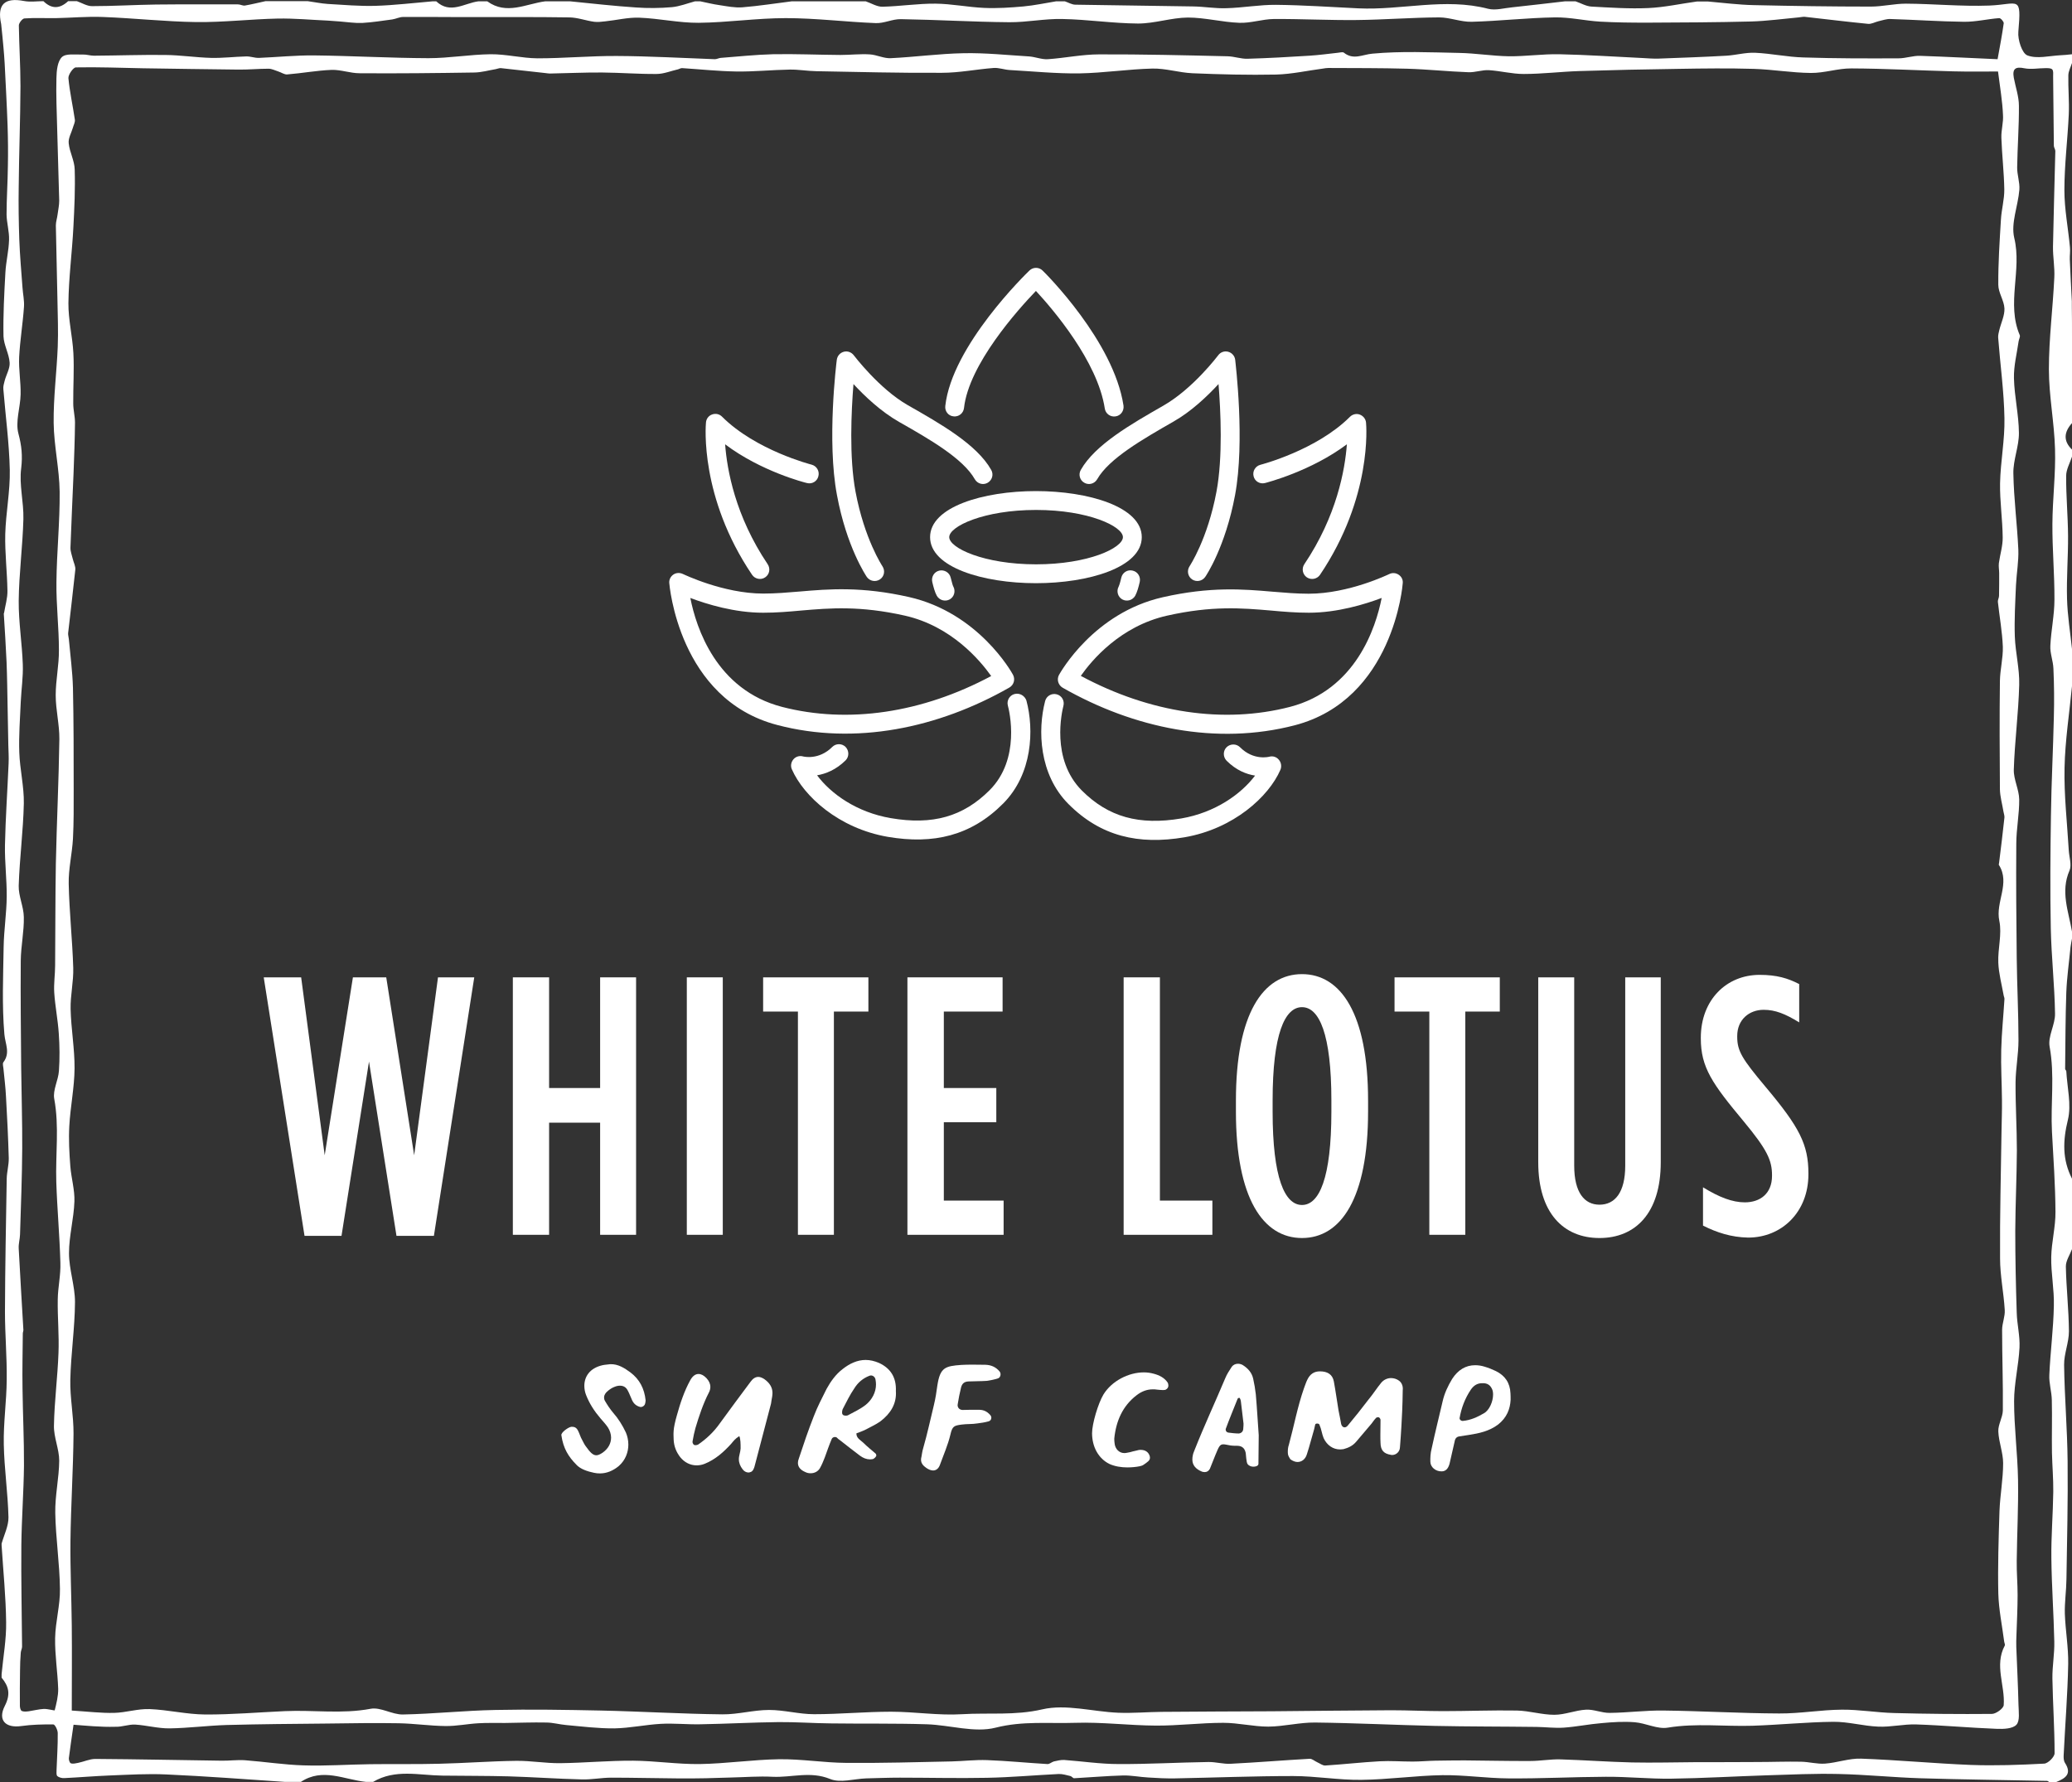 <?xml version="1.0" encoding="utf-8"?>
<!-- Generator: Adobe Illustrator 25.4.1, SVG Export Plug-In . SVG Version: 6.00 Build 0)  -->
<svg version="1.1" id="Lager_1" xmlns="http://www.w3.org/2000/svg" xmlns:xlink="http://www.w3.org/1999/xlink" x="0px" y="0px"
	 viewBox="0 0 141.73 121.89" style="enable-background:new 0 0 141.73 121.89;" xml:space="preserve">
<rect x="0" y="0" width="141.73" height="121.89" fill="#333333" stroke="none"/>
<style type="text/css">
	.st0{fill:#FFFFFF;}
</style>
<g>
	<g>
		<path class="st0" d="M141.73,23.02c0,0.89,0,1.77,0,2.66c0,0.85,0,1.69,0,2.54c0,0.24,0,0.48,0,0.72c-0.54,0.6-0.62,1.21,0,1.81
			c0,0.16,0,0.32,0,0.48c-0.14,0.44-0.4,0.88-0.4,1.32c-0.01,1.36,0.12,2.73,0.13,4.09c0.01,1.44-0.11,2.87-0.07,4.31
			c0.03,1.15,0.22,2.29,0.34,3.44c0,0.85,0,1.69,0,2.54c-0.18,1.86-0.47,3.71-0.51,5.58c-0.04,1.89,0.18,3.78,0.29,5.67
			c0.03,0.46,0.21,0.99,0.05,1.36c-0.63,1.44-0.07,2.79,0.17,4.18c0,0.16,0,0.32,0,0.48c-0.03,0.19-0.08,0.38-0.1,0.57
			c-0.1,1.04-0.25,2.07-0.29,3.11c-0.06,1.74-0.06,3.48-0.08,5.23c0,0.05,0.07,0.1,0.08,0.16c0.06,1.11,0.36,2.29,0.11,3.32
			c-0.35,1.43-0.39,2.72,0.28,4.03c0,0.2,0,0.4,0,0.6c0,1.29,0,2.58,0,3.86c0,0.12,0,0.24,0,0.36c-0.15,0.4-0.43,0.8-0.42,1.2
			c0.03,1.48,0.2,2.95,0.21,4.42c0,0.77-0.34,1.54-0.33,2.3c0.03,2.2,0.22,4.4,0.24,6.6c0.03,2.69-0.04,5.37-0.08,8.06
			c-0.01,0.79-0.13,1.57-0.11,2.35c0.04,1.15,0.25,2.31,0.23,3.45c-0.04,2.08-0.21,4.15-0.31,6.23c-0.01,0.18,0,0.39,0.09,0.53
			c0.5,0.77,0.01,1.06-0.6,1.31c-0.16,0-0.32,0-0.48,0c-0.05-0.03-0.1-0.08-0.15-0.08c-2.9-0.06-5.8-0.09-8.7-0.18
			c-1.85-0.06-3.7-0.25-5.55-0.29c-1.64-0.04-3.28,0.04-4.92,0.09c-2.18,0.07-4.36,0.2-6.54,0.23c-1.49,0.02-2.98-0.14-4.47-0.13
			c-2.23,0.01-4.45,0.13-6.68,0.11c-1.5-0.01-3-0.24-4.5-0.22c-1.85,0.03-3.69,0.3-5.54,0.32c-1.56,0.02-3.11-0.26-4.67-0.26
			c-2.69,0-5.39,0.11-8.08,0.16c-0.6,0.01-1.21-0.02-1.81-0.06c-0.58-0.03-1.16-0.15-1.73-0.14c-1.12,0.03-2.24,0.13-3.36,0.19
			c-0.08,0-0.16-0.13-0.25-0.15c-0.26-0.06-0.54-0.15-0.8-0.14c-1.64,0.08-3.28,0.23-4.91,0.26c-1.98,0.04-3.97-0.01-5.95-0.01
			c-0.77,0-1.55,0.03-2.32,0.05c-0.83,0.03-1.76,0.33-2.46,0.04c-1.34-0.55-2.63-0.09-3.93-0.15c-0.95-0.05-1.9,0.03-2.85,0.05
			c-0.58,0.01-1.15,0.04-1.73,0.05c-0.65,0.01-1.3,0.02-1.96,0.01c-1.5-0.01-3-0.05-4.5-0.05c-0.67,0-1.34,0.14-2.01,0.12
			c-1.67-0.04-3.34-0.16-5.01-0.21c-1.51-0.04-3.02-0.03-4.53-0.05c-1.6-0.02-3.23-0.47-4.74,0.43c-0.16,0-0.32,0-0.48,0
			c-1.49-0.15-2.97-0.99-4.46,0c-0.36,0-0.72,0-1.08,0c-2.71-0.18-5.41-0.39-8.12-0.51c-1.29-0.06-2.58,0.02-3.87,0.07
			c-1.04,0.04-2.07,0.13-3.11,0.18c-0.16,0.01-0.37-0.04-0.48-0.14c-0.08-0.08-0.05-0.29-0.05-0.44c0.03-0.83,0.09-1.67,0.08-2.5
			c0-0.21-0.19-0.59-0.3-0.59c-0.73-0.01-1.48,0.01-2.2,0.11c-1.07,0.15-1.62-0.4-1.12-1.38c0.41-0.8,0.27-1.34-0.22-1.93
			c0-0.08,0-0.16,0-0.24c0.11-1.19,0.33-2.38,0.31-3.56c-0.02-1.75-0.2-3.5-0.31-5.25c0-0.04,0-0.08,0-0.12
			c0.17-0.6,0.48-1.21,0.47-1.8c-0.04-1.67-0.29-3.33-0.32-4.99c-0.03-1.47,0.19-2.95,0.2-4.42c0.02-1.55-0.12-3.09-0.12-4.64
			c0.01-3.04,0.07-6.07,0.12-9.11c0.01-0.47,0.15-0.94,0.14-1.41c-0.04-1.41-0.11-2.81-0.19-4.21c-0.03-0.63-0.11-1.25-0.17-1.87
			c-0.01-0.16-0.08-0.37-0.01-0.47c0.49-0.65,0.13-1.24,0.07-1.92c-0.17-1.98-0.08-3.99-0.05-5.99c0.02-1.14,0.2-2.28,0.21-3.42
			c0.01-1.17-0.14-2.35-0.12-3.52c0.04-1.87,0.17-3.74,0.25-5.6c0.02-0.42-0.01-0.84-0.02-1.25c-0.02-0.89-0.03-1.78-0.05-2.67
			c-0.02-1-0.03-2-0.07-3c-0.05-1.11-0.12-2.21-0.19-3.32c0-0.02,0.02-0.04,0.02-0.05c0.08-0.5,0.24-1.01,0.23-1.51
			c-0.02-1.3-0.18-2.59-0.15-3.88c0.04-1.46,0.34-2.93,0.31-4.39c-0.04-1.84-0.29-3.68-0.44-5.52c-0.02-0.19,0.04-0.39,0.09-0.58
			c0.11-0.42,0.37-0.84,0.34-1.24c-0.04-0.61-0.4-1.2-0.42-1.8c-0.03-1.45,0.05-2.91,0.13-4.36c0.04-0.75,0.23-1.48,0.25-2.23
			c0.02-0.58-0.16-1.16-0.17-1.74c0-1.1,0.08-2.21,0.09-3.31c0.02-0.92,0.01-1.84-0.02-2.76c-0.05-1.42-0.13-2.84-0.2-4.26
			C0.3,3.98,0.27,3.63,0.24,3.28c-0.05-0.54-0.1-1.09-0.16-1.63C-0.21,0.31,0.3-0.19,1.65,0.07c0.43,0.08,0.88,0.01,1.32,0.01
			c0.56,0.55,1.12,0.53,1.69,0c0.2,0,0.4,0,0.6,0C5.6,0.2,5.95,0.42,6.29,0.42c1.46,0,2.92-0.09,4.38-0.11
			c1.87-0.02,3.74-0.01,5.61-0.01c0.16,0,0.32,0.1,0.47,0.08c0.47-0.08,0.94-0.2,1.41-0.3c0.96,0,1.93,0,2.89,0
			c0.46,0.06,0.91,0.16,1.37,0.19c1.08,0.06,2.17,0.16,3.25,0.13c1.31-0.04,2.62-0.2,3.93-0.31c0.08,0,0.16,0,0.24,0
			c0.96,0.9,1.93,0.12,2.89,0c0.2,0,0.4,0,0.6,0c1.32,0.96,2.65,0.17,3.97,0c0.56,0,1.12,0,1.69,0c1.5,0.15,3,0.32,4.5,0.42
			c0.82,0.06,1.65,0.05,2.47-0.02c0.53-0.05,1.06-0.26,1.58-0.4c0.12,0,0.24,0,0.36,0c0.44,0.09,0.87,0.2,1.31,0.26
			c0.52,0.08,1.06,0.19,1.57,0.15c1.13-0.09,2.25-0.27,3.38-0.41c0.52,0,1.04,0,1.57,0c0.96,0,1.93,0,2.89,0c0.2,0,0.4,0,0.6,0
			c0.38,0.13,0.77,0.38,1.15,0.37c1.21-0.03,2.41-0.22,3.62-0.21c1.11,0.01,2.21,0.24,3.32,0.29c0.9,0.04,1.8-0.02,2.7-0.1
			c0.75-0.07,1.49-0.23,2.23-0.35c0.2,0,0.4,0,0.6,0c0.24,0.08,0.48,0.23,0.72,0.23c2.68,0.05,5.36,0.07,8.05,0.12
			c0.76,0.01,1.53,0.15,2.29,0.12c1.13-0.03,2.26-0.24,3.39-0.23c1.87,0.02,3.74,0.15,5.62,0.24c2.96,0.14,5.92-0.74,8.88,0.03
			c0.51,0.13,1.1-0.05,1.65-0.1c1.2-0.13,2.41-0.27,3.61-0.41c0.24,0,0.48,0,0.72,0c0.36,0.12,0.72,0.34,1.09,0.36
			c1.3,0.07,2.6,0.16,3.9,0.1c1.11-0.05,2.22-0.3,3.33-0.45c0.24,0,0.48,0,0.72,0c1.05,0.09,2.11,0.23,3.16,0.25
			c2.67,0.06,5.34,0.1,8,0.1c0.8,0,1.6-0.2,2.4-0.2c1.9,0.01,3.8,0.2,5.7,0.13c2.02-0.08,2.21-0.75,1.99,1.79
			c-0.05,0.54,0.25,1.48,0.62,1.62c0.65,0.25,1.49,0.03,2.24-0.01c0.27-0.01,0.54-0.04,0.81-0.07c0,0.2,0,0.4,0,0.6
			c-0.09,0.28-0.24,0.55-0.25,0.83c-0.02,0.89,0.07,1.79,0.03,2.68c-0.08,1.73-0.3,3.46-0.3,5.19c0,1.3,0.26,2.6,0.38,3.9
			c0.03,0.28-0.02,0.56-0.01,0.84c0.04,0.95,0.09,1.91,0.14,2.86c0,0.12,0,0.24,0,0.36C141.73,21.65,141.73,22.33,141.73,23.02z
			 M136.67,4.89c-0.82,0-1.94,0.02-3.07-0.01c-2.32-0.06-4.64-0.19-6.95-0.2c-0.93-0.01-1.85,0.32-2.78,0.31
			c-1.3-0.01-2.61-0.24-3.91-0.28c-1.71-0.05-3.43-0.03-5.15,0c-2.26,0.03-4.51,0.08-6.77,0.15c-1.27,0.04-2.54,0.2-3.82,0.2
			c-0.79,0-1.58-0.21-2.37-0.26c-0.46-0.03-0.94,0.16-1.41,0.14c-1.4-0.05-2.8-0.2-4.19-0.24c-1.8-0.05-3.6-0.04-5.39-0.05
			c-0.12,0-0.24,0.02-0.36,0.04c-1.07,0.14-2.13,0.38-3.2,0.41c-1.91,0.04-3.82-0.01-5.73-0.09c-0.92-0.04-1.83-0.34-2.74-0.32
			c-1.66,0.04-3.32,0.3-4.99,0.33c-1.59,0.02-3.18-0.14-4.77-0.23c-0.37-0.02-0.75-0.17-1.11-0.14c-1.18,0.09-2.35,0.33-3.53,0.33
			c-2.86,0.02-5.73-0.06-8.59-0.11c-0.61-0.01-1.21-0.12-1.82-0.11c-1.22,0.02-2.45,0.15-3.67,0.13c-1.23-0.02-2.45-0.15-3.68-0.23
			c-0.09-0.01-0.19,0.05-0.28,0.08c-0.49,0.11-0.99,0.32-1.48,0.32c-1.24,0.01-2.47-0.09-3.71-0.1c-1.19-0.01-2.39,0.05-3.58,0.07
			c-0.1,0-0.2-0.02-0.3-0.03c-1.02-0.11-2.04-0.23-3.06-0.34c-0.11-0.01-0.23,0.05-0.35,0.07c-0.48,0.08-0.96,0.22-1.45,0.23
			C29.85,5,27.22,5.03,24.6,5.01c-0.64,0-1.29-0.25-1.92-0.23c-1.01,0.04-2.02,0.23-3.03,0.31c-0.2,0.02-0.41-0.14-0.61-0.2
			c-0.22-0.07-0.45-0.19-0.67-0.19c-0.69,0-1.38,0.07-2.08,0.06c-2.17-0.02-4.35-0.06-6.52-0.09C8.24,4.64,6.72,4.58,5.19,4.61
			c-0.18,0-0.53,0.5-0.51,0.74c0.09,0.95,0.3,1.88,0.44,2.83c0.03,0.18-0.09,0.38-0.14,0.57C4.88,9.09,4.66,9.46,4.7,9.8
			c0.06,0.61,0.4,1.19,0.41,1.8c0.04,1.31-0.02,2.62-0.09,3.94c-0.09,1.73-0.32,3.46-0.34,5.19c-0.01,1.14,0.28,2.28,0.34,3.43
			C5.08,25.3,5,26.45,5.01,27.6c0,0.44,0.12,0.87,0.12,1.31c-0.01,1.16-0.06,2.33-0.1,3.49c-0.07,1.69-0.15,3.37-0.21,5.05
			c-0.01,0.26,0.1,0.53,0.16,0.79c0.06,0.25,0.2,0.5,0.17,0.74C5,40.43,4.82,41.87,4.66,43.31c-0.01,0.13,0.04,0.28,0.05,0.41
			c0.1,1.11,0.25,2.22,0.28,3.33c0.05,2.31,0.05,4.63,0.05,6.95c0,1.13,0.01,2.26-0.05,3.38c-0.06,1.03-0.31,2.05-0.29,3.07
			c0.04,1.91,0.25,3.82,0.31,5.74c0.03,0.94-0.2,1.88-0.18,2.82c0.03,1.36,0.28,2.71,0.27,4.07c-0.01,1.32-0.29,2.63-0.36,3.95
			c-0.05,0.91,0,1.82,0.07,2.73c0.06,0.81,0.31,1.62,0.28,2.42c-0.04,1.18-0.37,2.36-0.37,3.53c0,1.12,0.41,2.23,0.41,3.35
			c-0.01,1.77-0.28,3.54-0.32,5.31c-0.03,1.23,0.23,2.46,0.22,3.7c-0.02,2.44-0.18,4.87-0.21,7.31c-0.02,1.93,0.07,3.87,0.09,5.8
			c0.02,2,0,3.99,0,5.82c1.09,0.07,2,0.18,2.9,0.16c0.81-0.02,1.62-0.29,2.42-0.26c1.27,0.05,2.53,0.36,3.8,0.37
			c1.82,0.01,3.64-0.15,5.46-0.23c1.95-0.09,3.9,0.21,5.86-0.16c0.68-0.13,1.47,0.4,2.2,0.39c2.12-0.04,4.23-0.27,6.35-0.31
			c2.4-0.05,4.81-0.01,7.21,0.04c2.77,0.06,5.54,0.23,8.31,0.26c1.06,0.01,2.13-0.3,3.19-0.3c1.02,0,2.05,0.29,3.07,0.29
			c1.76,0,3.52-0.17,5.27-0.17c1.62,0,3.25,0.27,4.86,0.17c1.82-0.11,3.62,0.1,5.48-0.33c1.63-0.38,3.46,0.16,5.2,0.23
			c0.99,0.04,1.98-0.05,2.96-0.06c2.52-0.02,5.04-0.03,7.56-0.04c2.71-0.02,5.43-0.06,8.14-0.07c1.19,0,2.38,0.06,3.57,0.06
			c1.68,0,3.37-0.07,5.05-0.04c0.85,0.02,1.7,0.29,2.55,0.29c0.72,0,1.44-0.31,2.17-0.35c0.53-0.03,1.08,0.23,1.62,0.22
			c1.23-0.01,2.46-0.18,3.69-0.16c2.63,0.03,5.27,0.19,7.9,0.2c1.43,0.01,2.86-0.25,4.29-0.26c1.19-0.01,2.38,0.2,3.57,0.23
			c2.23,0.06,4.46,0.08,6.69,0.06c0.28,0,0.79-0.37,0.81-0.6c0.1-1.35-0.65-2.72,0.07-4.07c0.04-0.07-0.03-0.19-0.04-0.29
			c-0.14-1.09-0.37-2.18-0.4-3.28c-0.04-1.87,0.02-3.75,0.08-5.62c0.04-1.1,0.25-2.19,0.25-3.29c0-0.72-0.3-1.44-0.33-2.17
			c-0.02-0.47,0.3-0.96,0.31-1.43c0.02-1.84-0.05-3.68-0.05-5.52c0-0.45,0.21-0.91,0.18-1.36c-0.07-1.18-0.32-2.35-0.32-3.53
			c-0.02-2.91,0.06-5.82,0.1-8.73c0.01-0.7,0.04-1.41,0.03-2.11c-0.01-1.15-0.08-2.3-0.05-3.44c0.03-1.15,0.15-2.3,0.22-3.45
			c0.01-0.1-0.05-0.19-0.06-0.29c-0.13-0.73-0.33-1.46-0.36-2.2c-0.04-0.95,0.26-1.95,0.07-2.86c-0.28-1.3,0.77-2.57-0.03-3.83
			c-0.02-0.03,0.01-0.08,0.01-0.12c0.13-1.04,0.26-2.09,0.37-3.13c0.01-0.13-0.05-0.27-0.07-0.41c-0.08-0.5-0.23-1.01-0.24-1.51
			c-0.02-2.47-0.03-4.94,0-7.4c0.01-0.78,0.22-1.57,0.2-2.35c-0.04-1.03-0.23-2.06-0.34-3.08c-0.01-0.13,0.08-0.27,0.08-0.41
			c0.01-0.51,0.01-1.02,0.01-1.54c0-0.23-0.05-0.47-0.02-0.7c0.08-0.59,0.27-1.17,0.26-1.75c-0.01-1.23-0.2-2.47-0.18-3.7
			c0.03-1.49,0.33-2.97,0.3-4.45c-0.03-1.84-0.29-3.68-0.43-5.52c-0.01-0.17,0.04-0.35,0.08-0.52c0.12-0.49,0.37-0.99,0.35-1.47
			c-0.02-0.54-0.42-1.08-0.42-1.62c-0.01-1.49,0.09-2.98,0.18-4.47c0.04-0.69,0.24-1.37,0.23-2.06c-0.02-1.18-0.16-2.35-0.2-3.52
			c-0.02-0.53,0.15-1.06,0.11-1.58C136.97,6.92,136.81,6,136.67,4.89z M5.03,117.97c-0.14,0.98-0.24,1.64-0.32,2.29
			c-0.01,0.12,0.06,0.33,0.14,0.35c0.15,0.05,0.33,0,0.49-0.03c0.4-0.08,0.79-0.27,1.18-0.27c2.88,0.02,5.76,0.08,8.64,0.12
			c0.54,0.01,1.08-0.07,1.61-0.03c1.33,0.1,2.66,0.31,3.99,0.35c1.52,0.05,3.04-0.06,4.56-0.08c1.57-0.02,3.14,0.01,4.71-0.03
			c1.76-0.04,3.53-0.18,5.29-0.2c1-0.01,2,0.17,2.99,0.16c1.67-0.02,3.34-0.18,5-0.17c1.52,0.01,3.04,0.25,4.56,0.23
			c1.81-0.03,3.61-0.3,5.42-0.33c1.54-0.02,3.07,0.24,4.61,0.25c2.4,0.02,4.8-0.05,7.19-0.1c0.81-0.02,1.62-0.12,2.43-0.09
			c1.38,0.05,2.75,0.19,4.13,0.27c0.14,0.01,0.29-0.14,0.44-0.18c0.23-0.05,0.47-0.11,0.7-0.1c1.24,0.09,2.48,0.28,3.72,0.28
			c2.05,0.01,4.09-0.11,6.14-0.14c0.51-0.01,1.03,0.15,1.54,0.12c1.8-0.09,3.59-0.24,5.39-0.34c0.17-0.01,0.35,0.16,0.53,0.24
			c0.18,0.08,0.37,0.23,0.54,0.22c1.24-0.08,2.48-0.22,3.72-0.29c0.75-0.04,1.5,0.02,2.25,0.02c0.52,0,1.03-0.05,1.55-0.06
			c0.67-0.01,1.34-0.02,2.01-0.02c1.5,0.01,3,0.05,4.5,0.04c0.69,0,1.38-0.13,2.06-0.11c1.63,0.05,3.26,0.17,4.89,0.21
			c1.47,0.03,2.94-0.01,4.42-0.02c1.39,0,2.79,0,4.18-0.01c0.99,0,1.98-0.04,2.97-0.02c0.55,0.01,1.1,0.17,1.64,0.13
			c0.83-0.06,1.65-0.37,2.46-0.34c2.51,0.09,5.01,0.33,7.51,0.43c1.67,0.06,3.35,0,5.02-0.09c0.26-0.01,0.71-0.46,0.71-0.71
			c0-1.71-0.12-3.41-0.15-5.12c-0.01-0.84,0.15-1.68,0.13-2.52c-0.04-1.89-0.18-3.79-0.2-5.68c-0.02-1.52,0.11-3.04,0.13-4.56
			c0.01-0.89-0.07-1.78-0.09-2.67c-0.02-1.2,0.02-2.41-0.01-3.61c-0.01-0.57-0.2-1.15-0.17-1.72c0.07-1.58,0.28-3.15,0.31-4.73
			c0.03-1.11-0.2-2.22-0.18-3.33c0.02-1.03,0.3-2.06,0.29-3.09c-0.01-1.83-0.14-3.65-0.24-5.48c-0.1-1.93,0.2-3.87-0.16-5.82
			c-0.13-0.71,0.39-1.51,0.37-2.27c-0.03-1.94-0.25-3.88-0.29-5.82c-0.05-2.57-0.03-5.14,0.01-7.71c0.03-2.25,0.15-4.51,0.2-6.76
			c0.03-1.1,0.02-2.2-0.03-3.3c-0.02-0.53-0.24-1.05-0.21-1.57c0.05-1.05,0.28-2.1,0.28-3.15c0.01-1.72-0.15-3.45-0.14-5.17
			c0.01-1.71,0.23-3.42,0.18-5.12c-0.05-1.83-0.42-3.65-0.42-5.47c0-2.08,0.27-4.16,0.37-6.25c0.04-0.71-0.1-1.42-0.09-2.13
			c0.04-2.18,0.11-4.36,0.16-6.54c0-0.11-0.09-0.23-0.1-0.35c-0.02-1.58-0.03-3.16-0.05-4.74c0-0.17,0.03-0.39-0.06-0.49
			c-0.09-0.1-0.31-0.09-0.47-0.09c-0.48,0-0.97,0.1-1.43,0.01c-0.62-0.13-0.84,0.03-0.73,0.65c0.12,0.64,0.35,1.28,0.35,1.92
			c0.01,1.4-0.1,2.8-0.12,4.2c-0.01,0.51,0.19,1.03,0.15,1.54c-0.09,1.11-0.59,2.28-0.35,3.29c0.54,2.22-0.55,4.49,0.38,6.66
			c0.04,0.1-0.06,0.27-0.08,0.41c-0.12,0.84-0.34,1.69-0.32,2.53c0.03,1.25,0.33,2.49,0.34,3.74c0.01,0.92-0.4,1.85-0.38,2.77
			c0.03,1.74,0.26,3.47,0.34,5.21c0.03,0.8-0.12,1.61-0.16,2.42c-0.05,1.18-0.12,2.36-0.08,3.53c0.04,1.1,0.33,2.2,0.3,3.3
			c-0.05,1.94-0.31,3.87-0.37,5.8c-0.02,0.67,0.36,1.36,0.37,2.04c0.01,1.01-0.2,2.02-0.2,3.04c-0.02,2.6,0,5.21,0.03,7.81
			c0.02,1.88,0.12,3.75,0.12,5.63c0,0.96-0.19,1.91-0.2,2.87c-0.01,1.55,0.09,3.11,0.09,4.66c-0.01,1.84-0.1,3.68-0.11,5.52
			c0,1.86,0.04,3.72,0.1,5.57c0.02,0.8,0.23,1.6,0.19,2.39c-0.06,1.23-0.37,2.45-0.37,3.67c0,1.8,0.24,3.59,0.27,5.39
			c0.03,1.85-0.07,3.7-0.09,5.55c-0.01,0.77,0.06,1.54,0.06,2.31c0,0.93-0.05,1.85-0.08,2.78c-0.01,0.26-0.02,0.52-0.01,0.78
			c0.05,1.32,0.12,2.63,0.15,3.95c0.01,0.47,0.11,1.1-0.14,1.37c-0.26,0.28-0.89,0.3-1.36,0.28c-1.83-0.07-3.66-0.24-5.49-0.3
			c-0.86-0.03-1.73,0.19-2.6,0.15c-1.03-0.04-2.05-0.34-3.08-0.33c-1.84,0.02-3.68,0.21-5.52,0.27c-1.93,0.06-3.86-0.19-5.8,0.13
			c-0.71,0.12-1.5-0.31-2.26-0.37c-0.75-0.06-1.51-0.01-2.26,0.06c-0.87,0.07-1.73,0.25-2.6,0.31c-0.61,0.04-1.24-0.04-1.85-0.05
			c-2.32-0.03-4.65-0.02-6.97-0.07c-2.73-0.06-5.46-0.2-8.19-0.23c-1.06-0.01-2.12,0.27-3.19,0.28c-1.03,0-2.05-0.26-3.08-0.26
			c-1.54,0-3.08,0.2-4.62,0.19c-1.84-0.01-3.68-0.25-5.52-0.19c-1.8,0.06-3.58-0.14-5.43,0.33c-1.45,0.37-3.13-0.18-4.71-0.23
			c-2.18-0.07-4.37-0.03-6.55-0.06c-1.2-0.01-2.39-0.1-3.59-0.09c-1.78,0.02-3.56,0.12-5.35,0.15c-0.9,0.02-1.81-0.08-2.71-0.03
			c-1.06,0.06-2.11,0.29-3.17,0.31c-1.11,0.01-2.22-0.13-3.32-0.23c-0.45-0.04-0.9-0.17-1.35-0.17c-0.93-0.02-1.86,0.02-2.79,0.03
			c-0.61,0.01-1.23-0.02-1.84,0.02c-0.75,0.04-1.5,0.2-2.25,0.19c-1.07-0.01-2.13-0.17-3.2-0.19c-1.64-0.03-3.27,0-4.91,0.02
			c-2.29,0.02-4.59,0.04-6.88,0.1c-1.29,0.04-2.58,0.21-3.88,0.23c-0.79,0.01-1.57-0.21-2.37-0.26c-0.44-0.02-0.9,0.17-1.35,0.15
			C6.89,118.14,5.82,118.03,5.03,117.97z M136.64,4.05c0.16-0.88,0.31-1.67,0.42-2.46c0.01-0.11-0.21-0.36-0.31-0.35
			c-0.81,0.06-1.61,0.26-2.41,0.25c-1.68-0.02-3.36-0.14-5.04-0.19c-0.26-0.01-0.53,0.09-0.8,0.15c-0.25,0.06-0.5,0.21-0.73,0.18
			c-1.44-0.14-2.88-0.32-4.32-0.48c-0.14-0.01-0.28,0.03-0.42,0.04c-1.09,0.1-2.17,0.25-3.26,0.28c-2.37,0.06-4.74,0.07-7.11,0.08
			c-1.07,0-2.13-0.01-3.2-0.07c-1.04-0.06-2.08-0.31-3.12-0.29c-1.89,0.03-3.78,0.25-5.67,0.3c-0.74,0.02-1.49-0.3-2.23-0.3
			c-1.88,0.01-3.76,0.16-5.63,0.18c-1.89,0.02-3.79-0.08-5.68-0.07c-0.79,0.01-1.57,0.29-2.35,0.26c-1.18-0.04-2.35-0.36-3.53-0.36
			c-1.13,0.01-2.27,0.41-3.4,0.41c-1.73-0.01-3.45-0.28-5.18-0.31c-1.21-0.03-2.42,0.23-3.63,0.22c-2.47-0.02-4.94-0.17-7.42-0.21
			c-0.58-0.01-1.16,0.3-1.73,0.27c-2.05-0.08-4.09-0.34-6.14-0.34c-1.99,0-3.97,0.3-5.96,0.32c-1.35,0.01-2.7-0.3-4.06-0.35
			c-0.77-0.03-1.55,0.17-2.33,0.25c-0.25,0.03-0.51,0.06-0.76,0.03c-0.58-0.08-1.15-0.3-1.73-0.3c-2.4-0.04-4.8-0.01-7.2-0.02
			c-1.38,0-2.75-0.02-4.13-0.01c-0.25,0-0.49,0.13-0.75,0.17c-0.68,0.09-1.36,0.2-2.05,0.24c-0.5,0.02-1.01-0.06-1.52-0.1
			c-0.27-0.02-0.55-0.04-0.82-0.06c-1.15-0.05-2.3-0.16-3.44-0.14c-1.86,0.04-3.71,0.26-5.57,0.24C11.3,1.48,9.15,1.24,7,1.16
			C5.94,1.12,4.88,1.22,3.83,1.24C3.11,1.25,2.39,1.21,1.67,1.26C1.53,1.27,1.29,1.57,1.29,1.74C1.31,3.13,1.4,4.51,1.4,5.9
			c-0.01,2.3-0.1,4.6-0.12,6.9c-0.02,1.2,0,2.4,0.04,3.59c0.04,1.1,0.14,2.2,0.22,3.3c0.03,0.43,0.13,0.87,0.1,1.3
			c-0.08,1.15-0.27,2.28-0.33,3.43c-0.04,0.85,0.12,1.71,0.1,2.56c-0.02,0.9-0.37,1.86-0.15,2.68c0.22,0.82,0.29,1.51,0.19,2.36
			C1.3,33.15,1.63,34.34,1.6,35.5c-0.05,1.87-0.3,3.73-0.32,5.6C1.27,42.55,1.51,44,1.56,45.46c0.03,0.84-0.1,1.69-0.14,2.54
			c-0.05,1.16-0.14,2.32-0.1,3.47c0.04,1.16,0.33,2.33,0.31,3.48c-0.04,1.88-0.29,3.75-0.35,5.63c-0.02,0.71,0.34,1.43,0.35,2.15
			c0.02,0.99-0.2,1.99-0.21,2.98c-0.02,2.46,0.01,4.93,0.03,7.39c0.02,1.82,0.08,3.63,0.07,5.45c-0.01,1.96-0.09,3.92-0.15,5.89
			c-0.01,0.32-0.11,0.64-0.09,0.96c0.1,1.86,0.21,3.71,0.32,5.57c0,0.08-0.04,0.16-0.04,0.24c-0.01,1.25-0.04,2.5-0.02,3.75
			c0.02,1.76,0.11,3.52,0.1,5.28c-0.02,1.82-0.16,3.63-0.18,5.45c-0.02,2.31,0.03,4.63,0.05,6.94c0,0.13-0.08,0.27-0.09,0.41
			c-0.03,0.41-0.05,0.82-0.05,1.23c-0.01,0.8-0.02,1.61-0.01,2.41c0,0.12,0.05,0.32,0.13,0.35c0.14,0.06,0.32,0.04,0.48,0.02
			c0.34-0.05,0.68-0.14,1.02-0.16c0.26-0.01,0.74,0.12,0.75,0.1c0.12-0.48,0.25-0.98,0.24-1.48c-0.04-1.16-0.23-2.31-0.21-3.46
			c0.02-1.13,0.35-2.25,0.33-3.37c-0.02-1.74-0.29-3.47-0.32-5.2c-0.02-1.19,0.26-2.38,0.27-3.57c0-0.8-0.38-1.6-0.36-2.4
			c0.03-1.66,0.25-3.31,0.31-4.96c0.05-1.22-0.07-2.44-0.05-3.66c0.01-0.84,0.21-1.67,0.18-2.51c-0.05-1.85-0.22-3.69-0.28-5.53
			c-0.06-1.9,0.21-3.79-0.14-5.69c-0.11-0.6,0.28-1.27,0.32-1.91c0.06-0.85,0.05-1.71-0.01-2.56c-0.06-0.93-0.25-1.86-0.31-2.79
			c-0.04-0.62,0.06-1.24,0.06-1.86c0.02-2.33,0.01-4.66,0.05-6.98c0.06-2.84,0.2-5.67,0.24-8.5c0.01-1-0.25-2-0.25-3.01
			c0-1.03,0.23-2.06,0.22-3.09c0-1.55-0.19-3.09-0.17-4.64c0.02-2.07,0.24-4.13,0.22-6.19c-0.02-1.57-0.39-3.13-0.41-4.7
			c-0.02-1.74,0.21-3.48,0.28-5.22c0.04-1.05,0-2.1-0.02-3.15c-0.03-1.71-0.08-3.43-0.11-5.14c0-0.25,0.09-0.5,0.12-0.76
			c0.04-0.31,0.11-0.62,0.11-0.93c-0.04-1.65-0.1-3.29-0.14-4.94C3.88,7.62,3.83,6.48,3.86,5.34c0.01-0.5,0.07-1.15,0.38-1.44
			c0.28-0.26,0.93-0.15,1.42-0.17c0.25-0.01,0.51,0.08,0.77,0.08c1.62-0.01,3.25-0.07,4.87-0.05c1.04,0.01,2.08,0.17,3.13,0.2
			c0.8,0.02,1.61-0.08,2.41-0.1c0.29-0.01,0.58,0.11,0.87,0.1c1.25-0.05,2.5-0.18,3.75-0.17c2.62,0.03,5.23,0.18,7.85,0.19
			c1.41,0,2.82-0.25,4.24-0.27c1.07-0.01,2.14,0.27,3.21,0.28c1.81,0,3.62-0.17,5.43-0.16c2.24,0.01,4.47,0.14,6.71,0.22
			c0.13,0,0.27-0.08,0.4-0.09c1.19-0.09,2.38-0.22,3.57-0.25c1.53-0.03,3.07,0.04,4.61,0.05c0.67,0,1.34-0.08,2.01-0.04
			c0.49,0.03,0.97,0.29,1.45,0.26c1.66-0.08,3.32-0.31,4.98-0.34c1.49-0.03,2.98,0.13,4.47,0.22c0.43,0.03,0.87,0.22,1.29,0.19
			c1.17-0.08,2.34-0.33,3.51-0.33c2.93-0.01,5.85,0.06,8.78,0.13c0.45,0.01,0.9,0.18,1.35,0.17c1.42-0.04,2.84-0.12,4.26-0.21
			c0.64-0.04,1.29-0.13,1.93-0.2c0.14-0.01,0.33-0.07,0.41-0.01c0.66,0.53,1.27,0.13,1.96,0.07c1.96-0.18,3.94-0.09,5.91-0.05
			c1.14,0.02,2.28,0.21,3.42,0.23c1.15,0.01,2.3-0.16,3.44-0.14c1.9,0.04,3.81,0.17,5.71,0.26c0.36,0.02,0.72,0.05,1.07,0.04
			c1.56-0.06,3.11-0.11,4.67-0.2c0.65-0.04,1.31-0.23,1.96-0.2c1.1,0.05,2.2,0.29,3.3,0.32C125.53,4,127.7,4,129.87,3.99
			c0.49,0,0.99-0.19,1.48-0.17C133.17,3.88,134.97,3.98,136.64,4.05z"/>
	</g>
	<g>
		<g>
			<path class="st0" d="M18.04,66.85h2.56l1.61,12.17l1.93-12.17h2.28l1.91,12.17l1.63-12.17h2.48l-2.76,17.68h-2.56l-1.88-11.92
				l-1.88,11.92h-2.53L18.04,66.85z"/>
		</g>
		<g>
			<path class="st0" d="M35.08,66.85h2.48v7.57h3.49v-7.57h2.46v17.61h-2.46v-7.67h-3.49v7.67h-2.48V66.85z"/>
		</g>
		<g>
			<path class="st0" d="M46.98,66.85h2.46v17.61h-2.46V66.85z"/>
		</g>
		<g>
			<path class="st0" d="M54.58,69.19H52.2v-2.34h7.2v2.34h-2.36v15.27h-2.46V69.19z"/>
		</g>
		<g>
			<path class="st0" d="M62.08,66.85h6.5v2.34h-4.02v5.23h3.59v2.34h-3.59v5.36h4.09v2.34h-6.58V66.85z"/>
		</g>
		<g>
			<path class="st0" d="M76.86,66.85h2.48v15.27h3.59v2.34h-6.07V66.85z"/>
		</g>
		<g>
			<path class="st0" d="M84.54,76.03v-0.75c0-5.94,1.86-8.65,4.52-8.65c2.66,0,4.52,2.72,4.52,8.65v0.75c0,5.94-1.86,8.65-4.52,8.65
				C86.4,84.68,84.54,81.96,84.54,76.03z M91.07,76.03v-0.75c0-4.55-0.83-6.39-2.01-6.39c-1.18,0-2.01,1.84-2.01,6.39v0.75
				c0,4.55,0.83,6.39,2.01,6.39C90.24,82.42,91.07,80.58,91.07,76.03z"/>
		</g>
		<g>
			<path class="st0" d="M97.77,69.19h-2.38v-2.34h7.2v2.34h-2.36v15.27h-2.46V69.19z"/>
		</g>
		<g>
			<path class="st0" d="M105.22,79.5V66.85h2.46v12.88c0,1.84,0.7,2.67,1.73,2.67c1.05,0,1.76-0.83,1.76-2.67V66.85h2.43V79.5
				c0,3.47-1.73,5.18-4.19,5.18S105.22,82.97,105.22,79.5z"/>
		</g>
		<g>
			<path class="st0" d="M116.49,83.83v-2.62c1.1,0.68,2.01,1.03,2.86,1.03c1.05,0,1.86-0.6,1.86-1.81v-0.05
				c0-1.01-0.33-1.74-1.93-3.67c-2.16-2.59-2.94-3.7-2.94-5.68v-0.05c0-2.59,1.76-4.3,4.02-4.3c1.18,0,1.93,0.23,2.71,0.63v2.62
				c-0.95-0.58-1.63-0.86-2.43-0.86c-1,0-1.81,0.68-1.81,1.79v0.05c0,0.98,0.33,1.51,1.93,3.42c2.33,2.77,2.94,3.95,2.94,5.94v0.05
				c0,2.59-1.83,4.33-4.12,4.33C118.42,84.63,117.42,84.3,116.49,83.83z"/>
		</g>
	</g>
	<g>
		<g>
			<path class="st0" d="M52.34,39.49c0.3-0.2,0.37-0.6,0.17-0.9c-2.22-3.3-2.78-6.46-2.91-8.2c2.45,1.85,5.45,2.62,5.6,2.65
				c0.35,0.09,0.7-0.12,0.78-0.47c0.09-0.35-0.12-0.7-0.47-0.79c-0.04-0.01-3.82-0.98-6.12-3.28c-0.18-0.18-0.44-0.24-0.68-0.15
				c-0.24,0.08-0.4,0.3-0.42,0.55c-0.02,0.21-0.43,5.11,3.15,10.41C51.64,39.61,52.05,39.69,52.34,39.49z"/>
		</g>
		<g>
			<path class="st0" d="M69.04,47.03c0.31-0.18,0.42-0.56,0.25-0.88c-0.09-0.17-2.36-4.23-7.1-5.31c-3.26-0.74-5.51-0.55-7.49-0.38
				c-0.85,0.07-1.65,0.14-2.49,0.14c-2.74,0-5.47-1.33-5.5-1.34c-0.21-0.1-0.46-0.09-0.65,0.04c-0.19,0.13-0.3,0.35-0.28,0.58
				c0.01,0.08,0.63,7.95,7.39,9.71C58.5,50.99,64.16,49.81,69.04,47.03z M53.49,48.35c-4.5-1.17-5.87-5.42-6.27-7.45
				c1.14,0.43,3.03,1.01,4.98,1.01c0.9,0,1.73-0.07,2.6-0.15c1.98-0.17,4.03-0.34,7.1,0.35c3.18,0.72,5.14,3.06,5.9,4.13
				C63.07,48.77,58.01,49.52,53.49,48.35z"/>
		</g>
		<g>
			<path class="st0" d="M86.53,33.04c0.15-0.04,3.14-0.81,5.6-2.65c-0.13,1.74-0.69,4.9-2.91,8.2c-0.2,0.3-0.12,0.7,0.17,0.9
				c0.3,0.2,0.7,0.12,0.9-0.17c3.58-5.31,3.17-10.21,3.15-10.41c-0.02-0.25-0.19-0.46-0.42-0.55c-0.23-0.09-0.5-0.03-0.68,0.15
				c-2.29,2.29-6.08,3.27-6.12,3.28c-0.35,0.09-0.56,0.44-0.47,0.79C85.83,32.92,86.18,33.13,86.53,33.04z"/>
		</g>
		<g>
			<path class="st0" d="M65.23,28.48c0.36,0.04,0.67-0.22,0.71-0.57c0.33-2.99,3.68-6.72,4.92-8.01c1.16,1.25,4.22,4.82,4.71,8.04
				c0.05,0.35,0.38,0.6,0.74,0.54c0.35-0.05,0.59-0.38,0.54-0.74c-0.67-4.4-5.33-9.04-5.53-9.23c-0.25-0.25-0.65-0.25-0.9-0.01
				c-0.22,0.21-5.31,5.15-5.76,9.27C64.62,28.13,64.87,28.45,65.23,28.48z"/>
		</g>
		<g>
			<path class="st0" d="M73.93,32.14c-0.18,0.31-0.07,0.71,0.24,0.88c0.31,0.18,0.7,0.07,0.88-0.24c0.81-1.42,3.12-2.74,5.23-3.95
				c1.23-0.7,2.32-1.75,3.07-2.56c0.15,1.84,0.3,5.01-0.14,7.36c-0.61,3.26-1.83,5.08-1.84,5.1c-0.2,0.3-0.12,0.7,0.17,0.9
				c0.3,0.2,0.7,0.12,0.9-0.17c0.06-0.08,1.38-2.05,2.04-5.59c0.69-3.7,0.03-9.04,0.01-9.26c-0.03-0.26-0.22-0.48-0.48-0.55
				c-0.26-0.07-0.53,0.03-0.68,0.24c-0.02,0.02-1.71,2.28-3.76,3.45C77.39,29,74.91,30.41,73.93,32.14z"/>
		</g>
		<g>
			<path class="st0" d="M59.29,39.46c0.2,0.29,0.6,0.37,0.9,0.17c0.3-0.2,0.37-0.6,0.17-0.9c-0.01-0.02-1.23-1.85-1.84-5.1
				c-0.44-2.35-0.29-5.51-0.14-7.36c0.76,0.82,1.87,1.88,3.14,2.6c2.04,1.16,4.35,2.48,5.16,3.91c0.18,0.31,0.57,0.42,0.88,0.24
				c0.31-0.18,0.42-0.57,0.24-0.88c-0.98-1.74-3.46-3.15-5.71-4.43c-1.97-1.13-3.67-3.39-3.69-3.41c-0.16-0.21-0.43-0.31-0.68-0.24
				c-0.26,0.07-0.44,0.28-0.48,0.54c-0.03,0.23-0.69,5.56,0.01,9.26C57.91,37.42,59.24,39.38,59.29,39.46z"/>
		</g>
		<g>
			<path class="st0" d="M86.82,51.76c-0.01,0-1.06,0.29-2-0.65c-0.25-0.25-0.66-0.25-0.92,0c-0.25,0.25-0.25,0.66,0,0.92
				c0.66,0.66,1.36,0.93,1.95,1.02c-0.95,1.26-2.72,2.53-5.04,2.93c-2.9,0.49-5-0.1-6.81-1.91c-2.14-2.15-1.35-5.43-1.26-5.79
				c0.09-0.35-0.11-0.7-0.46-0.79c-0.34-0.09-0.7,0.11-0.79,0.46c-0.52,1.99-0.42,5.02,1.59,7.04c2.21,2.22,4.8,2.81,7.94,2.28
				c3.37-0.58,5.77-2.79,6.56-4.61c0.1-0.23,0.06-0.5-0.1-0.69C87.32,51.77,87.06,51.69,86.82,51.76z"/>
		</g>
		<g>
			<path class="st0" d="M95.67,39.31c-0.19-0.13-0.44-0.15-0.65-0.04c-0.03,0.01-2.75,1.34-5.5,1.34c-0.84,0-1.64-0.07-2.49-0.14
				c-1.98-0.17-4.23-0.36-7.49,0.38c-4.73,1.07-7,5.14-7.1,5.31c-0.17,0.31-0.06,0.7,0.25,0.88c4.89,2.79,10.55,3.95,15.87,2.57
				c6.76-1.76,7.39-9.63,7.39-9.71C95.98,39.66,95.87,39.44,95.67,39.31z M73.93,46.23c0.75-1.07,2.7-3.4,5.9-4.12
				c3.07-0.69,5.12-0.52,7.1-0.35c0.87,0.08,1.7,0.15,2.6,0.15c1.95,0,3.84-0.58,4.98-1.01c-0.4,2.03-1.77,6.28-6.27,7.45
				C83.72,49.52,78.66,48.77,73.93,46.23z"/>
		</g>
		<g>
			<path class="st0" d="M76.7,39.51c-0.1,0.43-0.16,0.57-0.18,0.61c-0.17,0.31-0.06,0.71,0.25,0.88c0.31,0.17,0.7,0.06,0.88-0.25
				c0.13-0.24,0.23-0.59,0.31-0.94c0.08-0.35-0.13-0.7-0.48-0.78C77.13,38.94,76.78,39.16,76.7,39.51z"/>
		</g>
		<g>
			<path class="st0" d="M69.4,47.47c-0.35,0.09-0.55,0.45-0.46,0.79c0.1,0.37,0.89,3.65-1.25,5.79c-1.81,1.81-3.9,2.4-6.76,1.91
				c-2.33-0.4-4.09-1.66-5.04-2.93c0.59-0.1,1.29-0.37,1.95-1.02c0.25-0.25,0.25-0.66,0-0.92c-0.25-0.25-0.66-0.25-0.91,0
				c-0.92,0.92-1.96,0.66-2,0.65c-0.24-0.07-0.5,0.01-0.66,0.2c-0.16,0.19-0.21,0.46-0.1,0.69c0.8,1.82,3.19,4.03,6.56,4.61
				c3.12,0.53,5.69-0.07,7.89-2.28c2.01-2.02,2.12-5.05,1.59-7.04C70.1,47.59,69.75,47.38,69.4,47.47z"/>
		</g>
		<g>
			<path class="st0" d="M78.1,36.74c0-2.07-3.64-3.15-7.24-3.15c-3.6,0-7.24,1.08-7.24,3.15c0,2.07,3.64,3.15,7.24,3.15
				C74.46,39.89,78.1,38.81,78.1,36.74z M70.87,38.6c-3.57,0-5.94-1.12-5.94-1.86c0-0.74,2.37-1.86,5.94-1.86
				c3.57,0,5.94,1.12,5.94,1.86C76.81,37.48,74.44,38.6,70.87,38.6z"/>
		</g>
		<g>
			<path class="st0" d="M64.96,41c0.31-0.17,0.42-0.57,0.25-0.88c-0.03-0.05-0.08-0.2-0.18-0.61c-0.08-0.35-0.44-0.56-0.78-0.48
				c-0.35,0.08-0.56,0.43-0.48,0.78c0.08,0.33,0.17,0.69,0.31,0.94C64.26,41.06,64.65,41.17,64.96,41z"/>
		</g>
	</g>
	<g>
		<g>
			<path class="st0" d="M39.42,100.18c-0.53-0.54-0.89-1.1-1.02-2.01c-0.04-0.19,0.51-0.58,0.7-0.58c0.17,0,0.32,0.03,0.44,0.27
				c0.1,0.19,0.17,0.45,0.28,0.63c0.07,0.15,0.2,0.38,0.26,0.45c0.28,0.39,0.47,0.6,0.71,0.6c0.12,0,0.25-0.06,0.42-0.17
				c0.39-0.27,0.59-0.64,0.59-1.04c0-0.23-0.08-0.48-0.22-0.7c-0.15-0.22-0.33-0.41-0.51-0.62c-0.41-0.48-0.75-1-0.98-1.59
				c-0.08-0.2-0.12-0.42-0.12-0.63c0-0.62,0.36-1.21,1.24-1.41c0.17-0.04,0.35-0.04,0.53-0.07c0.55-0.02,0.98,0.27,1.38,0.56
				c0.64,0.48,0.96,1.13,1.04,1.9v0.03c0,0.08-0.02,0.17-0.04,0.23c-0.04,0.14-0.22,0.24-0.35,0.2c-0.25-0.07-0.42-0.22-0.53-0.45
				c-0.1-0.21-0.18-0.45-0.29-0.65c-0.12-0.25-0.31-0.35-0.54-0.35c-0.11,0-0.23,0.02-0.35,0.07c-0.17,0.06-0.31,0.15-0.46,0.27
				c-0.18,0.14-0.28,0.3-0.28,0.46c0,0.08,0.01,0.15,0.06,0.24c0.17,0.29,0.35,0.56,0.56,0.81c0.36,0.41,0.64,0.86,0.87,1.35
				c0.1,0.23,0.17,0.52,0.17,0.83c0,0.51-0.19,1.06-0.66,1.47c-0.39,0.32-0.82,0.5-1.28,0.5c-0.13,0-0.27-0.01-0.4-0.04
				C40.2,100.65,39.7,100.49,39.42,100.18z"/>
		</g>
		<g>
			<path class="st0" d="M51.22,100.72c-0.18,0-0.32-0.08-0.43-0.23c-0.15-0.2-0.25-0.42-0.25-0.68c0-0.25,0.11-0.49,0.12-0.74
				c0-0.28,0-0.65-0.09-0.84c-0.29,0.18-0.39,0.33-0.56,0.53c-0.51,0.56-1.08,1.07-1.8,1.36c-0.19,0.08-0.39,0.11-0.56,0.11
				c-0.43,0-0.83-0.2-1.12-0.56c-0.27-0.35-0.43-0.74-0.45-1.2c0-0.09-0.01-0.18-0.01-0.33c0-0.07,0-0.17,0.01-0.28
				c0.01-0.21,0.1-0.64,0.22-1.05c0.23-0.83,0.5-1.65,0.92-2.41c0.15-0.27,0.34-0.42,0.56-0.42c0.18,0,0.36,0.09,0.55,0.29
				c0.17,0.19,0.26,0.38,0.26,0.59c0,0.12-0.03,0.27-0.11,0.41c-0.39,0.76-0.66,1.58-0.91,2.41c-0.08,0.29-0.14,0.58-0.19,0.87
				c0,0.02-0.01,0.04-0.01,0.07c0,0.07,0.03,0.14,0.09,0.2c0.03,0.02,0.07,0.03,0.12,0.03c0.06,0,0.13-0.02,0.17-0.04
				c0.57-0.39,1.07-0.86,1.48-1.44c0.7-0.96,1.4-1.91,2.12-2.87c0.15-0.21,0.33-0.32,0.52-0.32c0.13,0,0.27,0.06,0.41,0.15
				c0.35,0.25,0.56,0.55,0.56,0.95c0,0.08-0.01,0.15-0.02,0.24c-0.03,0.17-0.06,0.33-0.08,0.49l-1.06,4.04
				c-0.1,0.43-0.18,0.61-0.38,0.65C51.28,100.71,51.24,100.72,51.22,100.72z"/>
		</g>
		<g>
			<path class="st0" d="M54.58,100.06c0-0.09,0.02-0.19,0.06-0.29c0.32-0.97,0.65-1.95,1.03-2.91c0.24-0.63,0.56-1.24,0.87-1.86
				c0.28-0.51,0.63-1,1.09-1.35c0.49-0.39,1.02-0.63,1.58-0.63c0.3,0,0.6,0.07,0.91,0.2c0.8,0.37,1.2,1,1.16,1.93
				c0.06,0.86-0.36,1.54-1.06,2.07c-0.32,0.23-0.71,0.4-1.08,0.6c-0.18,0.08-0.36,0.15-0.56,0.22c-0.01,0.33,0.28,0.46,0.47,0.64
				c0.27,0.27,0.55,0.49,0.84,0.74c0.04,0.03,0.07,0.14,0.04,0.18c-0.04,0.08-0.14,0.17-0.22,0.2c-0.07,0.01-0.13,0.02-0.2,0.02
				c-0.24,0-0.46-0.09-0.67-0.24c-0.46-0.34-0.92-0.71-1.37-1.06c-0.1-0.07-0.17-0.12-0.24-0.2c-0.03-0.02-0.08-0.03-0.12-0.03
				c-0.1,0-0.19,0.06-0.22,0.14c-0.18,0.42-0.32,0.84-0.47,1.25c-0.1,0.25-0.2,0.51-0.34,0.75c-0.14,0.23-0.38,0.34-0.63,0.34
				c-0.12,0-0.24-0.02-0.36-0.08C54.74,100.54,54.58,100.33,54.58,100.06z M59.22,96.09c0.43-0.35,0.7-0.86,0.7-1.39
				c0-0.1-0.01-0.21-0.03-0.32c-0.02-0.18-0.17-0.3-0.31-0.3c-0.04,0-0.09,0.01-0.13,0.03c-0.43,0.17-0.77,0.46-1.01,0.85
				c-0.31,0.45-0.54,0.93-0.8,1.43c-0.02,0.06-0.04,0.13-0.04,0.21c0,0.07,0.01,0.12,0.04,0.15c0.03,0.06,0.13,0.08,0.23,0.08
				c0.04,0,0.09-0.01,0.12-0.02C58.42,96.58,58.85,96.38,59.22,96.09z"/>
		</g>
		<g>
			<path class="st0" d="M63,99.84c0-0.06,0.01-0.12,0.03-0.2c0.04-0.19,0.04-0.32,0.12-0.59c0.28-0.97,0.49-1.96,0.73-2.94
				c0.11-0.45,0.18-0.91,0.24-1.36c0.19-1.22,0.54-1.31,1.63-1.39c0.23-0.01,0.47-0.02,0.71-0.02c0.32,0,0.63,0.01,0.94,0.01
				c0.39,0.01,0.71,0.15,0.96,0.44c0.06,0.07,0.08,0.14,0.08,0.22c0,0.12-0.07,0.24-0.18,0.27c-0.26,0.09-0.51,0.13-0.76,0.17
				c-0.43,0.03-0.86,0.02-1.27,0.04c-0.28,0.02-0.42,0.15-0.49,0.41c-0.1,0.4-0.17,0.77-0.23,1.15c-0.04,0.21,0.11,0.39,0.34,0.39
				c0.28-0.01,0.55-0.01,0.82-0.01h0.34c0.29,0.01,0.51,0.12,0.71,0.34c0.07,0.07,0.09,0.14,0.09,0.21c0,0.11-0.07,0.21-0.19,0.24
				c-0.25,0.07-0.51,0.11-0.76,0.14c-0.36,0.06-0.71,0.03-1.08,0.08c-0.52,0.07-0.64,0.11-0.77,0.69c-0.17,0.71-0.46,1.36-0.71,2.05
				c-0.09,0.27-0.27,0.4-0.47,0.4c-0.14,0-0.3-0.06-0.46-0.17C63.15,100.26,63,100.09,63,99.84z"/>
		</g>
		<g>
			<path class="st0" d="M77.11,100.37c-0.42,0-0.86-0.07-1.23-0.24c-0.74-0.37-1.18-1.16-1.18-2.1c0-0.64,0.41-2.03,0.78-2.65
				c0.56-0.91,1.7-1.51,2.76-1.51c0.23,0,0.45,0.03,0.67,0.09c0.38,0.1,0.74,0.27,0.97,0.62c0.02,0.04,0.04,0.12,0.04,0.19
				c0,0.04-0.01,0.08-0.02,0.11c-0.03,0.09-0.14,0.18-0.22,0.19c-0.04,0-0.09,0.01-0.13,0.01c-0.13,0-0.27-0.02-0.4-0.03
				c-0.1-0.02-0.2-0.02-0.3-0.02c-0.4,0-0.76,0.14-1.1,0.4c-0.97,0.74-1.41,1.78-1.53,2.96v0.07c0,0.08,0.01,0.17,0.02,0.25
				c0.03,0.39,0.31,0.68,0.67,0.68c0.06,0,0.11-0.01,0.17-0.02c0.14-0.02,0.3-0.06,0.43-0.1c0.12-0.02,0.28-0.07,0.38-0.09
				c0.06-0.01,0.1-0.01,0.14-0.01c0.3,0,0.52,0.14,0.61,0.41c0.01,0.04,0.02,0.09,0.02,0.13c0,0.19-0.17,0.29-0.41,0.46
				c-0.09,0.07-0.19,0.1-0.29,0.12C77.72,100.34,77.42,100.37,77.11,100.37z"/>
		</g>
		<g>
			<path class="st0" d="M81.56,99.83c0-0.1,0.01-0.21,0.04-0.33c0.02-0.11,0.08-0.22,0.12-0.34c0.65-1.64,1.4-3.25,2.09-4.89
				c0.11-0.28,0.29-0.54,0.45-0.79c0.1-0.13,0.25-0.2,0.42-0.2c0.11,0,0.23,0.03,0.33,0.09c0.35,0.22,0.62,0.52,0.71,0.93
				c0.08,0.35,0.14,0.72,0.18,1.07c0.09,1.02,0.14,2.03,0.2,2.8l-0.02,1.96c-0.01,0.14-0.19,0.19-0.34,0.19
				c-0.14,0-0.3-0.04-0.41-0.19c-0.08-0.12-0.1-0.61-0.12-0.75c-0.08-0.38-0.31-0.5-0.65-0.49h-0.1c-0.09,0-0.18-0.01-0.28-0.02
				c-0.23-0.04-0.39-0.08-0.5-0.08c-0.25,0-0.31,0.17-0.54,0.72c-0.14,0.32-0.24,0.63-0.38,0.95c-0.08,0.15-0.2,0.23-0.35,0.23
				c-0.07,0-0.12-0.01-0.19-0.03C81.78,100.48,81.56,100.21,81.56,99.83z M85.04,97.74c0.02-0.23,0.02-0.23,0.02-0.37
				c-0.06-0.54-0.12-0.96-0.18-1.51c-0.01-0.1-0.06-0.23-0.1-0.25h-0.01c-0.04,0-0.11,0.03-0.12,0.08c-0.27,0.68-0.55,1.35-0.8,2.03
				c-0.01,0.02-0.01,0.04-0.01,0.07c0,0.1,0.08,0.19,0.19,0.2c0.23,0.03,0.49,0.06,0.72,0.06C84.92,98.02,85.03,97.91,85.04,97.74z"
				/>
		</g>
		<g>
			<path class="st0" d="M88.1,99.46c-0.01-0.06-0.01-0.12-0.01-0.19c0-0.14,0.02-0.3,0.07-0.44c0.35-1.28,0.59-2.6,1.03-3.86
				c0.08-0.2,0.14-0.41,0.23-0.59c0.19-0.4,0.47-0.58,0.87-0.58c0.5,0,0.86,0.2,0.95,0.7c0.12,0.65,0.21,1.32,0.32,1.98
				c0.07,0.31,0.12,0.62,0.18,0.93c0.04,0.14,0.13,0.22,0.23,0.22c0.08,0,0.15-0.04,0.22-0.12c0.49-0.59,0.95-1.16,1.41-1.77
				c0.31-0.37,0.56-0.77,0.87-1.15c0.18-0.22,0.43-0.33,0.68-0.33c0.19,0,0.39,0.06,0.55,0.18c0.2,0.15,0.28,0.4,0.25,0.65
				c-0.01,1.04-0.06,1.93-0.09,2.44c-0.03,0.5-0.06,1-0.1,1.46c-0.01,0.32-0.27,0.53-0.53,0.53c-0.02,0-0.06,0-0.09-0.01
				c-0.49-0.08-0.7-0.31-0.71-0.82c-0.01-0.18-0.01-0.34-0.01-0.52c0-0.35,0.01-0.71,0.01-1.05c0-0.07-0.06-0.14-0.1-0.17
				c-0.02-0.01-0.06-0.01-0.08-0.01c-0.04,0-0.09,0.01-0.11,0.03c-0.12,0.12-0.21,0.25-0.32,0.4l-1.06,1.25
				c-0.24,0.28-0.53,0.41-0.86,0.5c-0.09,0.01-0.17,0.02-0.24,0.02c-0.47,0-0.89-0.28-1.12-0.77c-0.12-0.29-0.15-0.61-0.28-0.9
				c-0.02-0.06-0.04-0.09-0.15-0.1h-0.02c-0.07,0-0.12,0.03-0.13,0.08l-0.07,0.31c-0.17,0.56-0.31,1.15-0.5,1.72
				c-0.1,0.33-0.35,0.52-0.64,0.52c-0.15,0-0.33-0.07-0.49-0.19C88.21,99.72,88.11,99.58,88.1,99.46z"/>
		</g>
		<g>
			<path class="st0" d="M97.84,99.99c-0.01-0.27,0.01-0.61,0.08-0.87c0.24-1.12,0.5-2.16,0.76-3.27c0.12-0.54,0.36-1.05,0.65-1.53
				c0.4-0.62,0.93-0.94,1.57-0.94c0.21,0,0.43,0.03,0.65,0.1c0.27,0.08,0.52,0.18,0.77,0.3c0.63,0.31,0.97,0.81,1,1.52
				c0.01,0.11,0.01,0.31,0.01,0.44c-0.03,0.63-0.26,1.23-0.86,1.7c-0.6,0.45-1.29,0.6-2.01,0.71l-0.65,0.1
				c-0.18,0.03-0.28,0.15-0.31,0.35c-0.12,0.5-0.23,1.02-0.35,1.53c-0.1,0.35-0.28,0.51-0.54,0.51
				C98.21,100.65,97.85,100.36,97.84,99.99z M101.5,96.67c0.38-0.21,0.63-0.81,0.63-1.28c0-0.15-0.02-0.29-0.08-0.4
				c-0.12-0.25-0.31-0.39-0.64-0.38c-0.38-0.01-0.62,0.18-0.8,0.44c-0.41,0.61-0.65,1.26-0.77,1.95v0.01c0,0.1,0.11,0.19,0.22,0.18
				C100.6,97.14,101.05,96.93,101.5,96.67z"/>
		</g>
	</g>
</g>
</svg>
